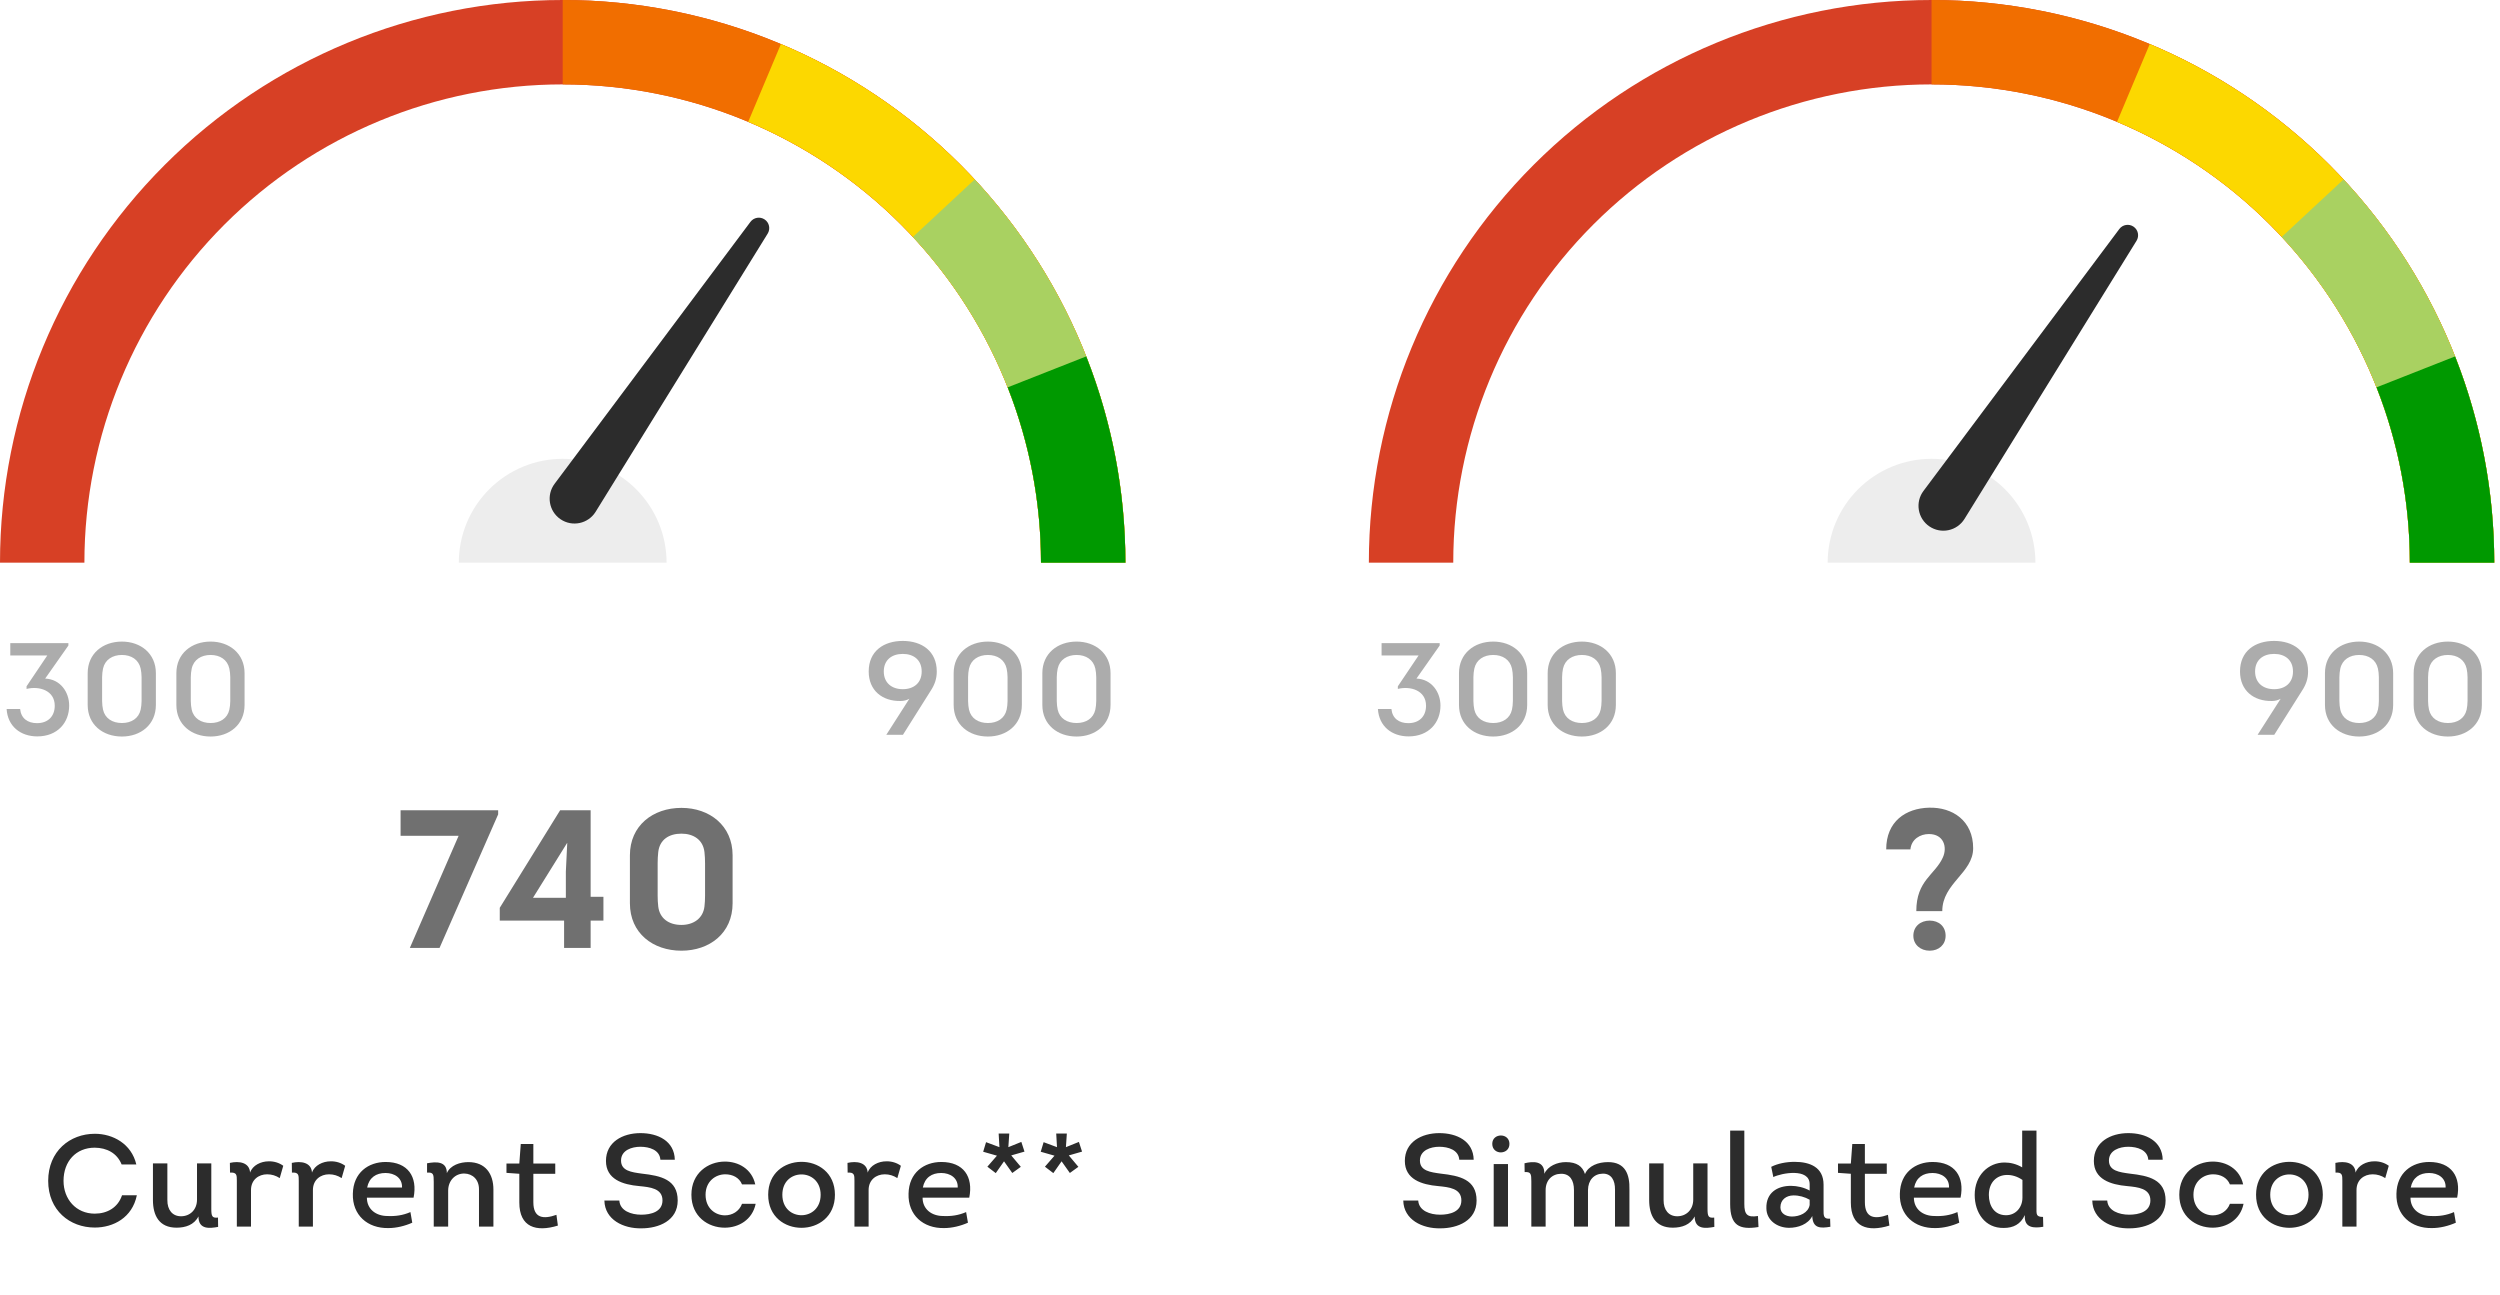 <svg width="305" height="158" viewBox="0 0 305 158" fill="none" xmlns="http://www.w3.org/2000/svg">
<path d="M60.775 98.849H48.871V101.969H55.951L49.999 115.649H53.623L60.775 99.353V98.849ZM72.058 112.313H73.618V109.409H72.058V98.849H68.338L60.971 110.753V112.313H68.819V115.649H72.058V112.313ZM69.203 102.857L69.034 106.337V109.529H65.026L69.178 102.857H69.203ZM83.137 98.561C79.657 98.561 76.849 100.721 76.849 104.345V110.201C76.849 113.849 79.657 115.985 83.137 115.985C86.569 115.985 89.377 113.849 89.377 110.201V104.345C89.377 100.721 86.569 98.561 83.137 98.561ZM83.137 112.841C81.601 112.841 80.473 112.049 80.305 110.585C80.257 110.177 80.233 109.745 80.233 109.241V105.329C80.233 104.849 80.257 104.393 80.305 103.961C80.473 102.449 81.601 101.705 83.137 101.705C84.601 101.705 85.777 102.449 85.945 103.961C85.993 104.393 86.017 104.849 86.017 105.329V109.241C86.017 109.745 85.993 110.177 85.945 110.585C85.777 112.049 84.601 112.841 83.137 112.841Z" fill="#707070"/>
<path d="M5.879 144.065C5.879 147.665 8.519 149.761 11.559 149.761C13.831 149.761 16.135 148.561 16.695 145.825H14.887C14.391 147.313 13.095 148.065 11.559 148.065C9.271 148.065 7.751 146.289 7.751 144.065C7.751 141.681 9.271 140.017 11.559 140.017C13.031 140.033 14.279 140.673 14.839 142.065H16.631C16.039 139.537 13.767 138.321 11.575 138.321C8.519 138.321 5.879 140.449 5.879 144.065ZM24.035 141.937V146.353C24.035 147.585 23.187 148.385 22.083 148.385C21.059 148.385 20.403 147.633 20.419 146.401V141.937H18.659V146.401C18.659 148.289 19.411 149.777 21.539 149.777C22.627 149.777 23.683 149.441 24.211 148.401C24.211 150.065 25.619 149.857 26.611 149.681L26.595 148.545C25.859 148.625 25.779 148.369 25.779 147.441V141.937H24.035ZM30.51 143.057C30.43 141.809 29.182 141.617 28.046 141.873L28.062 143.057C28.894 143.009 28.894 143.361 28.894 144.049V149.649H30.622V145.185C30.622 143.937 31.55 143.265 32.59 143.265C33.15 143.265 33.662 143.425 34.126 143.729L34.558 142.225C34.062 141.857 33.422 141.665 32.782 141.681C31.838 141.681 30.814 142.161 30.51 143.057ZM38.064 143.057C37.984 141.809 36.736 141.617 35.6 141.873L35.616 143.057C36.448 143.009 36.448 143.361 36.448 144.049V149.649H38.176V145.185C38.176 143.937 39.104 143.265 40.144 143.265C40.704 143.265 41.216 143.425 41.68 143.729L42.112 142.225C41.616 141.857 40.976 141.665 40.336 141.681C39.392 141.681 38.368 142.161 38.064 143.057ZM47.048 141.761C44.952 141.761 43.096 143.057 43.048 145.633C42.968 148.241 44.84 149.873 47.384 149.825C48.36 149.825 49.4 149.569 50.296 149.169L50.072 147.873C49.16 148.273 48.232 148.401 47.272 148.353C45.864 148.353 44.76 147.521 44.76 146.113H50.456C50.968 143.553 49.752 141.761 47.048 141.761ZM47.032 143.105C48.136 143.105 49.096 143.713 49.048 144.881H44.792C45.032 143.665 45.88 143.105 47.032 143.105ZM60.196 149.649V145.121C60.196 143.217 59.236 141.777 57.14 141.777C56.132 141.777 54.948 142.145 54.516 143.121C54.516 141.649 53.22 141.713 52.1 141.921V143.057C52.884 143.009 52.916 143.265 52.916 144.177V149.649H54.676V145.265C54.676 144.017 55.54 143.169 56.628 143.169C57.668 143.185 58.452 143.921 58.436 145.121V149.649H60.196ZM65.069 139.569H63.533L63.357 141.953H61.789V143.089L63.357 143.201V146.705C63.357 149.729 65.421 150.337 68.061 149.521L67.885 148.209C66.301 148.769 65.069 148.641 65.069 146.673V143.201H67.741V141.953H65.069V139.569ZM73.735 146.465C73.783 148.817 76.071 149.905 78.263 149.857C80.359 149.857 82.679 148.929 82.679 146.465C82.679 143.889 80.599 143.441 78.327 143.185C77.031 143.009 75.767 142.849 75.767 141.585C75.767 140.321 77.095 139.905 78.119 139.905C79.223 139.905 80.487 140.289 80.567 141.489H82.327C82.279 139.201 80.263 138.241 78.135 138.241C75.959 138.241 73.927 139.329 73.927 141.633C73.927 143.873 75.959 144.529 78.007 144.705C79.303 144.833 80.823 144.977 80.823 146.449C80.823 147.841 79.415 148.193 78.231 148.193C77.015 148.193 75.639 147.729 75.559 146.465H73.735ZM92.143 144.497C91.727 142.609 90.079 141.697 88.399 141.713C86.399 141.729 84.351 143.105 84.351 145.761C84.351 148.433 86.399 149.777 88.415 149.777C90.111 149.777 91.791 148.817 92.191 146.865H90.527C90.175 147.809 89.311 148.273 88.447 148.273C87.279 148.273 86.079 147.425 86.079 145.761C86.079 144.129 87.295 143.265 88.479 143.265C89.375 143.265 90.191 143.665 90.527 144.497H92.143ZM101.862 145.761C101.862 143.057 99.782 141.713 97.718 141.745C95.702 141.777 93.718 143.105 93.718 145.761C93.718 148.449 95.75 149.793 97.782 149.793C99.814 149.793 101.862 148.449 101.862 145.761ZM95.446 145.761C95.446 144.129 96.566 143.313 97.718 143.281C98.902 143.249 100.118 144.081 100.118 145.761C100.118 147.409 98.966 148.241 97.814 148.257C96.63 148.273 95.446 147.441 95.446 145.761ZM105.859 143.057C105.779 141.809 104.531 141.617 103.395 141.873L103.411 143.057C104.243 143.009 104.243 143.361 104.243 144.049V149.649H105.971V145.185C105.971 143.937 106.899 143.265 107.939 143.265C108.499 143.265 109.011 143.425 109.475 143.729L109.907 142.225C109.411 141.857 108.771 141.665 108.131 141.681C107.187 141.681 106.163 142.161 105.859 143.057ZM114.842 141.761C112.746 141.761 110.89 143.057 110.842 145.633C110.762 148.241 112.634 149.873 115.178 149.825C116.154 149.825 117.194 149.569 118.09 149.169L117.866 147.873C116.954 148.273 116.026 148.401 115.066 148.353C113.658 148.353 112.554 147.521 112.554 146.113H118.25C118.762 143.553 117.546 141.761 114.842 141.761ZM114.826 143.105C115.93 143.105 116.89 143.713 116.842 144.881H112.586C112.826 143.665 113.674 143.105 114.826 143.105ZM124.987 140.497L124.603 139.313L123.019 139.953L123.131 138.289H121.835L121.931 139.953L120.299 139.345L119.947 140.513L121.627 140.993L120.459 142.337L121.483 143.121L122.491 141.681L123.499 143.105L124.539 142.353L123.371 140.961L124.987 140.497ZM132.01 140.497L131.626 139.313L130.042 139.953L130.154 138.289H128.858L128.954 139.953L127.322 139.345L126.97 140.513L128.65 140.993L127.482 142.337L128.506 143.121L129.514 141.681L130.522 143.105L131.562 142.353L130.394 140.961L132.01 140.497Z" fill="#2C2C2C"/>
<path d="M236.957 111.161C236.957 107.753 240.725 106.505 240.725 103.481C240.725 100.145 238.229 98.465 235.349 98.537C232.493 98.609 230.117 100.217 230.117 103.625H233.069C233.189 102.377 234.269 101.753 235.325 101.753C237.125 101.753 237.605 103.337 237.029 104.609C236.069 106.745 233.789 107.393 233.789 111.161H236.957ZM235.421 115.985C236.549 115.985 237.365 115.241 237.365 114.161C237.365 113.033 236.549 112.313 235.421 112.313C234.293 112.313 233.429 113.033 233.429 114.161C233.429 115.241 234.293 115.985 235.421 115.985Z" fill="#707070"/>
<path d="M171.199 146.465C171.247 148.817 173.535 149.905 175.727 149.857C177.823 149.857 180.143 148.929 180.143 146.465C180.143 143.889 178.063 143.441 175.791 143.185C174.495 143.009 173.231 142.849 173.231 141.585C173.231 140.321 174.559 139.905 175.583 139.905C176.687 139.905 177.951 140.289 178.031 141.489H179.791C179.743 139.201 177.727 138.241 175.599 138.241C173.423 138.241 171.391 139.329 171.391 141.633C171.391 143.873 173.423 144.529 175.471 144.705C176.767 144.833 178.287 144.977 178.287 146.449C178.287 147.841 176.879 148.193 175.695 148.193C174.479 148.193 173.103 147.729 173.023 146.465H171.199ZM182.056 139.553C182.056 140.257 182.6 140.609 183.128 140.593C183.64 140.577 184.152 140.241 184.152 139.553C184.152 138.881 183.64 138.529 183.112 138.529C182.584 138.529 182.056 138.865 182.056 139.553ZM183.976 142.017H182.232V149.649H183.976V142.017ZM198.791 149.649V145.137C198.839 143.281 198.295 141.777 196.183 141.777C194.999 141.777 193.799 142.209 193.367 143.233C193.063 142.289 192.375 141.777 191.031 141.777C189.975 141.777 188.839 142.257 188.407 143.201C188.455 141.585 187.015 141.665 185.991 141.921L186.007 142.993C186.775 142.945 186.823 143.233 186.823 144.129V149.649H188.567V145.201C188.567 143.985 189.351 143.217 190.439 143.201C191.527 143.185 192.023 143.985 192.023 145.185V149.649H193.735V145.185C193.751 143.969 194.471 143.201 195.543 143.185C196.567 143.169 197.047 143.985 197.031 145.137V149.649H198.791ZM206.574 141.937V146.353C206.574 147.585 205.726 148.385 204.622 148.385C203.598 148.385 202.942 147.633 202.958 146.401V141.937H201.198V146.401C201.198 148.289 201.95 149.777 204.078 149.777C205.166 149.777 206.222 149.441 206.75 148.401C206.75 150.065 208.158 149.857 209.15 149.681L209.134 148.545C208.398 148.625 208.318 148.369 208.318 147.441V141.937H206.574ZM211.08 137.937V146.897C211.08 149.473 212.168 150.081 214.536 149.697L214.472 148.353C213.144 148.561 212.808 148.161 212.808 146.881V137.937H211.08ZM221.098 148.353C221.146 149.873 222.09 149.873 223.306 149.665L223.274 148.673C222.442 148.753 222.474 148.289 222.474 147.569V144.529C222.474 142.401 220.81 141.745 218.938 141.745C217.914 141.745 216.874 141.953 216.09 142.353L216.346 143.601C217.306 143.121 220.778 142.449 220.778 144.481V145.249C220.09 144.865 219.242 144.673 218.49 144.673C216.794 144.673 215.45 145.553 215.498 147.393C215.498 148.897 216.858 149.793 218.266 149.793C219.354 149.793 220.586 149.377 221.098 148.353ZM220.778 147.009C220.602 147.985 219.53 148.417 218.618 148.417C217.914 148.417 217.21 148.065 217.21 147.297C217.21 146.353 217.93 145.857 218.778 145.841C219.466 145.825 220.202 146.033 220.778 146.369V147.009ZM227.515 139.569H225.979L225.803 141.953H224.235V143.089L225.803 143.201V146.705C225.803 149.729 227.867 150.337 230.507 149.521L230.331 148.209C228.747 148.769 227.515 148.641 227.515 146.673V143.201H230.187V141.953H227.515V139.569ZM235.781 141.761C233.685 141.761 231.829 143.057 231.781 145.633C231.701 148.241 233.573 149.873 236.117 149.825C237.093 149.825 238.133 149.569 239.029 149.169L238.805 147.873C237.893 148.273 236.965 148.401 236.005 148.353C234.597 148.353 233.493 147.521 233.493 146.113H239.189C239.701 143.553 238.485 141.761 235.781 141.761ZM235.765 143.105C236.869 143.105 237.829 143.713 237.781 144.881H233.525C233.765 143.665 234.613 143.105 235.765 143.105ZM247.025 148.465C247.025 149.761 248.082 149.873 249.281 149.665L249.25 148.465C248.37 148.465 248.45 148.129 248.45 147.249V137.937H246.706V142.417C246.002 142.001 245.249 141.825 244.562 141.825C242.577 141.825 240.913 143.393 240.913 145.777C240.913 147.937 242.161 149.857 244.465 149.809C245.602 149.809 246.514 149.377 247.025 148.241V148.465ZM246.738 146.113C246.738 147.281 245.938 148.257 244.737 148.257C243.313 148.257 242.641 147.105 242.641 145.777C242.641 144.209 243.633 143.361 244.833 143.345C245.441 143.329 246.114 143.521 246.738 143.953V146.113ZM255.258 146.465C255.306 148.817 257.594 149.905 259.786 149.857C261.882 149.857 264.202 148.929 264.202 146.465C264.202 143.889 262.122 143.441 259.85 143.185C258.554 143.009 257.29 142.849 257.29 141.585C257.29 140.321 258.618 139.905 259.642 139.905C260.746 139.905 262.01 140.289 262.09 141.489H263.85C263.802 139.201 261.786 138.241 259.658 138.241C257.482 138.241 255.45 139.329 255.45 141.633C255.45 143.873 257.482 144.529 259.53 144.705C260.826 144.833 262.346 144.977 262.346 146.449C262.346 147.841 260.938 148.193 259.754 148.193C258.538 148.193 257.162 147.729 257.082 146.465H255.258ZM273.665 144.497C273.249 142.609 271.601 141.697 269.921 141.713C267.921 141.729 265.873 143.105 265.873 145.761C265.873 148.433 267.921 149.777 269.937 149.777C271.633 149.777 273.313 148.817 273.713 146.865H272.049C271.697 147.809 270.833 148.273 269.969 148.273C268.801 148.273 267.601 147.425 267.601 145.761C267.601 144.129 268.817 143.265 270.001 143.265C270.897 143.265 271.713 143.665 272.049 144.497H273.665ZM283.384 145.761C283.384 143.057 281.304 141.713 279.24 141.745C277.224 141.777 275.24 143.105 275.24 145.761C275.24 148.449 277.272 149.793 279.304 149.793C281.336 149.793 283.384 148.449 283.384 145.761ZM276.968 145.761C276.968 144.129 278.088 143.313 279.24 143.281C280.424 143.249 281.64 144.081 281.64 145.761C281.64 147.409 280.488 148.241 279.336 148.257C278.152 148.273 276.968 147.441 276.968 145.761ZM287.382 143.057C287.302 141.809 286.054 141.617 284.918 141.873L284.934 143.057C285.766 143.009 285.766 143.361 285.766 144.049V149.649H287.494V145.185C287.494 143.937 288.422 143.265 289.462 143.265C290.022 143.265 290.534 143.425 290.998 143.729L291.43 142.225C290.934 141.857 290.294 141.665 289.654 141.681C288.71 141.681 287.686 142.161 287.382 143.057ZM296.365 141.761C294.269 141.761 292.413 143.057 292.365 145.633C292.285 148.241 294.157 149.873 296.701 149.825C297.677 149.825 298.717 149.569 299.613 149.169L299.389 147.873C298.477 148.273 297.549 148.401 296.589 148.353C295.181 148.353 294.077 147.521 294.077 146.113H299.773C300.285 143.553 299.069 141.761 296.365 141.761ZM296.349 143.105C297.453 143.105 298.413 143.713 298.365 144.881H294.109C294.349 143.665 295.197 143.105 296.349 143.105Z" fill="#2C2C2C"/>
<path d="M0.807 86.497C0.935 88.609 2.503 89.841 4.551 89.841C7.015 89.841 8.439 88.161 8.439 86.081C8.439 84.433 7.367 82.865 5.511 82.785L8.343 78.753V78.465H1.255V79.969H5.767L3.239 83.729V84.049C4.775 83.665 6.679 84.225 6.679 86.097C6.679 87.425 5.815 88.225 4.519 88.225C3.367 88.225 2.567 87.633 2.455 86.497H0.807ZM14.873 78.273C12.553 78.273 10.697 79.729 10.697 82.129V86.001C10.697 88.417 12.553 89.857 14.873 89.857C17.161 89.857 19.017 88.417 19.017 86.001V82.129C19.017 79.729 17.161 78.273 14.873 78.273ZM14.873 88.209C13.721 88.209 12.809 87.649 12.569 86.577C12.505 86.257 12.457 85.905 12.457 85.521V82.625C12.457 82.241 12.505 81.889 12.569 81.569C12.809 80.481 13.721 79.905 14.873 79.905C16.025 79.905 16.921 80.481 17.161 81.569C17.225 81.889 17.273 82.241 17.273 82.625V85.521C17.273 85.905 17.225 86.257 17.161 86.577C16.921 87.649 16.025 88.209 14.873 88.209ZM25.693 78.273C23.373 78.273 21.517 79.729 21.517 82.129V86.001C21.517 88.417 23.373 89.857 25.693 89.857C27.981 89.857 29.837 88.417 29.837 86.001V82.129C29.837 79.729 27.981 78.273 25.693 78.273ZM25.693 88.209C24.541 88.209 23.629 87.649 23.389 86.577C23.325 86.257 23.277 85.905 23.277 85.521V82.625C23.277 82.241 23.325 81.889 23.389 81.569C23.629 80.481 24.541 79.905 25.693 79.905C26.845 79.905 27.741 80.481 27.981 81.569C28.045 81.889 28.093 82.241 28.093 82.625V85.521C28.093 85.905 28.045 86.257 27.981 86.577C27.741 87.649 26.845 88.209 25.693 88.209Z" fill="#ACACAC"/>
<path d="M110.158 89.649L113.534 84.289C114.03 83.537 114.286 82.817 114.286 81.921C114.286 79.425 112.446 78.193 110.142 78.193C107.822 78.193 105.982 79.425 105.982 81.921C105.982 84.241 107.646 85.569 109.886 85.521C110.254 85.521 110.638 85.425 110.942 85.249L108.126 89.649H110.158ZM110.142 79.777C111.486 79.777 112.446 80.529 112.446 81.921C112.446 83.313 111.486 84.081 110.142 84.081C108.798 84.081 107.822 83.313 107.822 81.921C107.822 80.529 108.782 79.777 110.142 79.777ZM120.522 78.273C118.202 78.273 116.346 79.729 116.346 82.129V86.001C116.346 88.417 118.202 89.857 120.522 89.857C122.81 89.857 124.666 88.417 124.666 86.001V82.129C124.666 79.729 122.81 78.273 120.522 78.273ZM120.522 88.209C119.37 88.209 118.458 87.649 118.218 86.577C118.154 86.257 118.106 85.905 118.106 85.521V82.625C118.106 82.241 118.154 81.889 118.218 81.569C118.458 80.481 119.37 79.905 120.522 79.905C121.674 79.905 122.57 80.481 122.81 81.569C122.874 81.889 122.922 82.241 122.922 82.625V85.521C122.922 85.905 122.874 86.257 122.81 86.577C122.57 87.649 121.674 88.209 120.522 88.209ZM131.342 78.273C129.022 78.273 127.166 79.729 127.166 82.129V86.001C127.166 88.417 129.022 89.857 131.342 89.857C133.63 89.857 135.486 88.417 135.486 86.001V82.129C135.486 79.729 133.63 78.273 131.342 78.273ZM131.342 88.209C130.19 88.209 129.278 87.649 129.038 86.577C128.974 86.257 128.926 85.905 128.926 85.521V82.625C128.926 82.241 128.974 81.889 129.038 81.569C129.278 80.481 130.19 79.905 131.342 79.905C132.494 79.905 133.39 80.481 133.63 81.569C133.694 81.889 133.742 82.241 133.742 82.625V85.521C133.742 85.905 133.694 86.257 133.63 86.577C133.39 87.649 132.494 88.209 131.342 88.209Z" fill="#ACACAC"/>
<path d="M137.298 68.649C137.298 50.442 130.065 32.981 117.191 20.107C104.317 7.233 86.856 1.37458e-06 68.649 0C50.442 -1.37458e-06 32.981 7.233 20.107 20.107C7.233 32.981 2.74916e-06 50.442 0 68.649H10.297C10.297 53.173 16.445 38.331 27.388 27.388C38.331 16.445 53.173 10.297 68.649 10.297C84.125 10.297 98.967 16.445 109.91 27.388C120.853 38.331 127.001 53.173 127.001 68.649H137.298Z" fill="#D74025"/>
<path d="M137.298 68.649C137.298 59.634 135.522 50.707 132.072 42.378C128.622 34.049 123.566 26.482 117.191 20.107C110.816 13.732 103.249 8.676 94.92 5.226C86.591 1.776 77.664 -3.94063e-07 68.649 0V10.297C76.312 10.297 83.9 11.807 90.979 14.739C98.059 17.672 104.491 21.97 109.91 27.388C115.328 32.807 119.626 39.239 122.559 46.319C125.491 53.398 127.001 60.986 127.001 68.649H137.298Z" fill="#F16E00"/>
<path d="M137.297 68.649C137.297 55.137 133.31 41.925 125.834 30.669C118.359 19.413 107.728 10.614 95.273 5.373L91.279 14.865C101.866 19.319 110.902 26.799 117.256 36.366C123.611 45.934 127 57.164 127 68.649H137.297Z" fill="#FCD800"/>
<path d="M137.298 68.649C137.298 51.3 130.729 34.594 118.912 21.891L111.373 28.905C121.417 39.702 127.001 53.902 127.001 68.649H137.298Z" fill="#A9D161"/>
<path d="M137.299 68.649C137.299 60.034 135.677 51.496 132.519 43.481L122.938 47.256C125.623 54.069 127.002 61.326 127.002 68.649H137.299Z" fill="#009900"/>
<path d="M81.323 68.649C81.323 65.288 79.987 62.064 77.611 59.687C75.234 57.311 72.01 55.975 68.649 55.975C65.288 55.975 62.064 57.311 59.687 59.687C57.311 62.064 55.975 65.288 55.975 68.649L68.649 68.649H81.323Z" fill="#EDEDED"/>
<path d="M91.555 27.067L67.661 59.023C66.627 60.407 66.955 62.373 68.382 63.345C69.81 64.317 71.76 63.903 72.668 62.434L93.658 28.5C94.016 27.92 93.855 27.161 93.292 26.777C92.728 26.394 91.963 26.522 91.555 27.067Z" fill="#2C2C2C"/>
<path d="M168.105 86.497C168.233 88.609 169.801 89.841 171.849 89.841C174.313 89.841 175.737 88.161 175.737 86.081C175.737 84.433 174.665 82.865 172.809 82.785L175.641 78.753V78.465H168.553V79.969H173.065L170.537 83.729V84.049C172.073 83.665 173.977 84.225 173.977 86.097C173.977 87.425 173.113 88.225 171.817 88.225C170.665 88.225 169.865 87.633 169.753 86.497H168.105ZM182.172 78.273C179.852 78.273 177.996 79.729 177.996 82.129V86.001C177.996 88.417 179.852 89.857 182.172 89.857C184.46 89.857 186.316 88.417 186.316 86.001V82.129C186.316 79.729 184.46 78.273 182.172 78.273ZM182.172 88.209C181.02 88.209 180.108 87.649 179.868 86.577C179.804 86.257 179.756 85.905 179.756 85.521V82.625C179.756 82.241 179.804 81.889 179.868 81.569C180.108 80.481 181.02 79.905 182.172 79.905C183.324 79.905 184.22 80.481 184.46 81.569C184.524 81.889 184.572 82.241 184.572 82.625V85.521C184.572 85.905 184.524 86.257 184.46 86.577C184.22 87.649 183.324 88.209 182.172 88.209ZM192.992 78.273C190.672 78.273 188.816 79.729 188.816 82.129V86.001C188.816 88.417 190.672 89.857 192.992 89.857C195.28 89.857 197.136 88.417 197.136 86.001V82.129C197.136 79.729 195.28 78.273 192.992 78.273ZM192.992 88.209C191.84 88.209 190.928 87.649 190.688 86.577C190.624 86.257 190.576 85.905 190.576 85.521V82.625C190.576 82.241 190.624 81.889 190.688 81.569C190.928 80.481 191.84 79.905 192.992 79.905C194.144 79.905 195.04 80.481 195.28 81.569C195.344 81.889 195.392 82.241 195.392 82.625V85.521C195.392 85.905 195.344 86.257 195.28 86.577C195.04 87.649 194.144 88.209 192.992 88.209Z" fill="#ACACAC"/>
<path d="M277.457 89.649L280.833 84.289C281.329 83.537 281.585 82.817 281.585 81.921C281.585 79.425 279.745 78.193 277.441 78.193C275.121 78.193 273.281 79.425 273.281 81.921C273.281 84.241 274.945 85.569 277.185 85.521C277.553 85.521 277.937 85.425 278.241 85.249L275.425 89.649H277.457ZM277.441 79.777C278.785 79.777 279.745 80.529 279.745 81.921C279.745 83.313 278.785 84.081 277.441 84.081C276.097 84.081 275.121 83.313 275.121 81.921C275.121 80.529 276.081 79.777 277.441 79.777ZM287.821 78.273C285.501 78.273 283.645 79.729 283.645 82.129V86.001C283.645 88.417 285.501 89.857 287.821 89.857C290.109 89.857 291.965 88.417 291.965 86.001V82.129C291.965 79.729 290.109 78.273 287.821 78.273ZM287.821 88.209C286.669 88.209 285.757 87.649 285.517 86.577C285.453 86.257 285.405 85.905 285.405 85.521V82.625C285.405 82.241 285.453 81.889 285.517 81.569C285.757 80.481 286.669 79.905 287.821 79.905C288.973 79.905 289.869 80.481 290.109 81.569C290.173 81.889 290.221 82.241 290.221 82.625V85.521C290.221 85.905 290.173 86.257 290.109 86.577C289.869 87.649 288.973 88.209 287.821 88.209ZM298.641 78.273C296.321 78.273 294.465 79.729 294.465 82.129V86.001C294.465 88.417 296.321 89.857 298.641 89.857C300.929 89.857 302.785 88.417 302.785 86.001V82.129C302.785 79.729 300.929 78.273 298.641 78.273ZM298.641 88.209C297.489 88.209 296.577 87.649 296.337 86.577C296.273 86.257 296.225 85.905 296.225 85.521V82.625C296.225 82.241 296.273 81.889 296.337 81.569C296.577 80.481 297.489 79.905 298.641 79.905C299.793 79.905 300.689 80.481 300.929 81.569C300.993 81.889 301.041 82.241 301.041 82.625V85.521C301.041 85.905 300.993 86.257 300.929 86.577C300.689 87.649 299.793 88.209 298.641 88.209Z" fill="#ACACAC"/>
<path d="M304.298 68.649C304.298 50.442 297.065 32.981 284.191 20.107C271.317 7.233 253.856 1.37458e-06 235.649 0C217.442 -1.37458e-06 199.981 7.233 187.107 20.107C174.233 32.981 167 50.442 167 68.649H177.297C177.297 53.173 183.445 38.331 194.388 27.388C205.331 16.445 220.173 10.297 235.649 10.297C251.125 10.297 265.967 16.445 276.91 27.388C287.853 38.331 294.001 53.173 294.001 68.649H304.298Z" fill="#D74025"/>
<path d="M304.298 68.649C304.298 59.634 302.522 50.707 299.072 42.378C295.622 34.049 290.566 26.482 284.191 20.107C277.816 13.732 270.249 8.676 261.92 5.226C253.591 1.776 244.664 -3.94063e-07 235.649 0V10.297C243.312 10.297 250.9 11.807 257.979 14.739C265.059 17.672 271.491 21.97 276.91 27.388C282.328 32.807 286.626 39.239 289.559 46.319C292.491 53.398 294.001 60.986 294.001 68.649H304.298Z" fill="#F16E00"/>
<path d="M304.296 68.649C304.296 55.137 300.309 41.925 292.833 30.669C285.358 19.413 274.727 10.614 262.272 5.373L258.279 14.865C268.865 19.319 277.901 26.799 284.255 36.366C290.61 45.934 293.999 57.164 293.999 68.649H304.296Z" fill="#FCD800"/>
<path d="M304.298 68.649C304.298 51.3 297.729 34.594 285.912 21.891L278.372 28.905C288.417 39.702 294 53.902 294 68.649H304.298Z" fill="#A9D161"/>
<path d="M304.299 68.649C304.299 60.034 302.677 51.496 299.519 43.481L289.938 47.256C292.623 54.069 294.001 61.326 294.001 68.649H304.299Z" fill="#009900"/>
<path d="M248.322 68.649C248.322 65.288 246.987 62.064 244.61 59.687C242.234 57.311 239.01 55.975 235.649 55.975C232.287 55.975 229.064 57.311 226.687 59.687C224.31 62.064 222.975 65.288 222.975 68.649L235.649 68.649H248.322Z" fill="#EDEDED"/>
<path d="M258.555 27.941L234.661 59.898C233.627 61.281 233.955 63.247 235.383 64.219C236.81 65.191 238.759 64.777 239.668 63.308L260.658 29.374C261.016 28.794 260.855 28.035 260.292 27.651C259.728 27.268 258.963 27.396 258.555 27.941Z" fill="#2C2C2C"/>
</svg>
